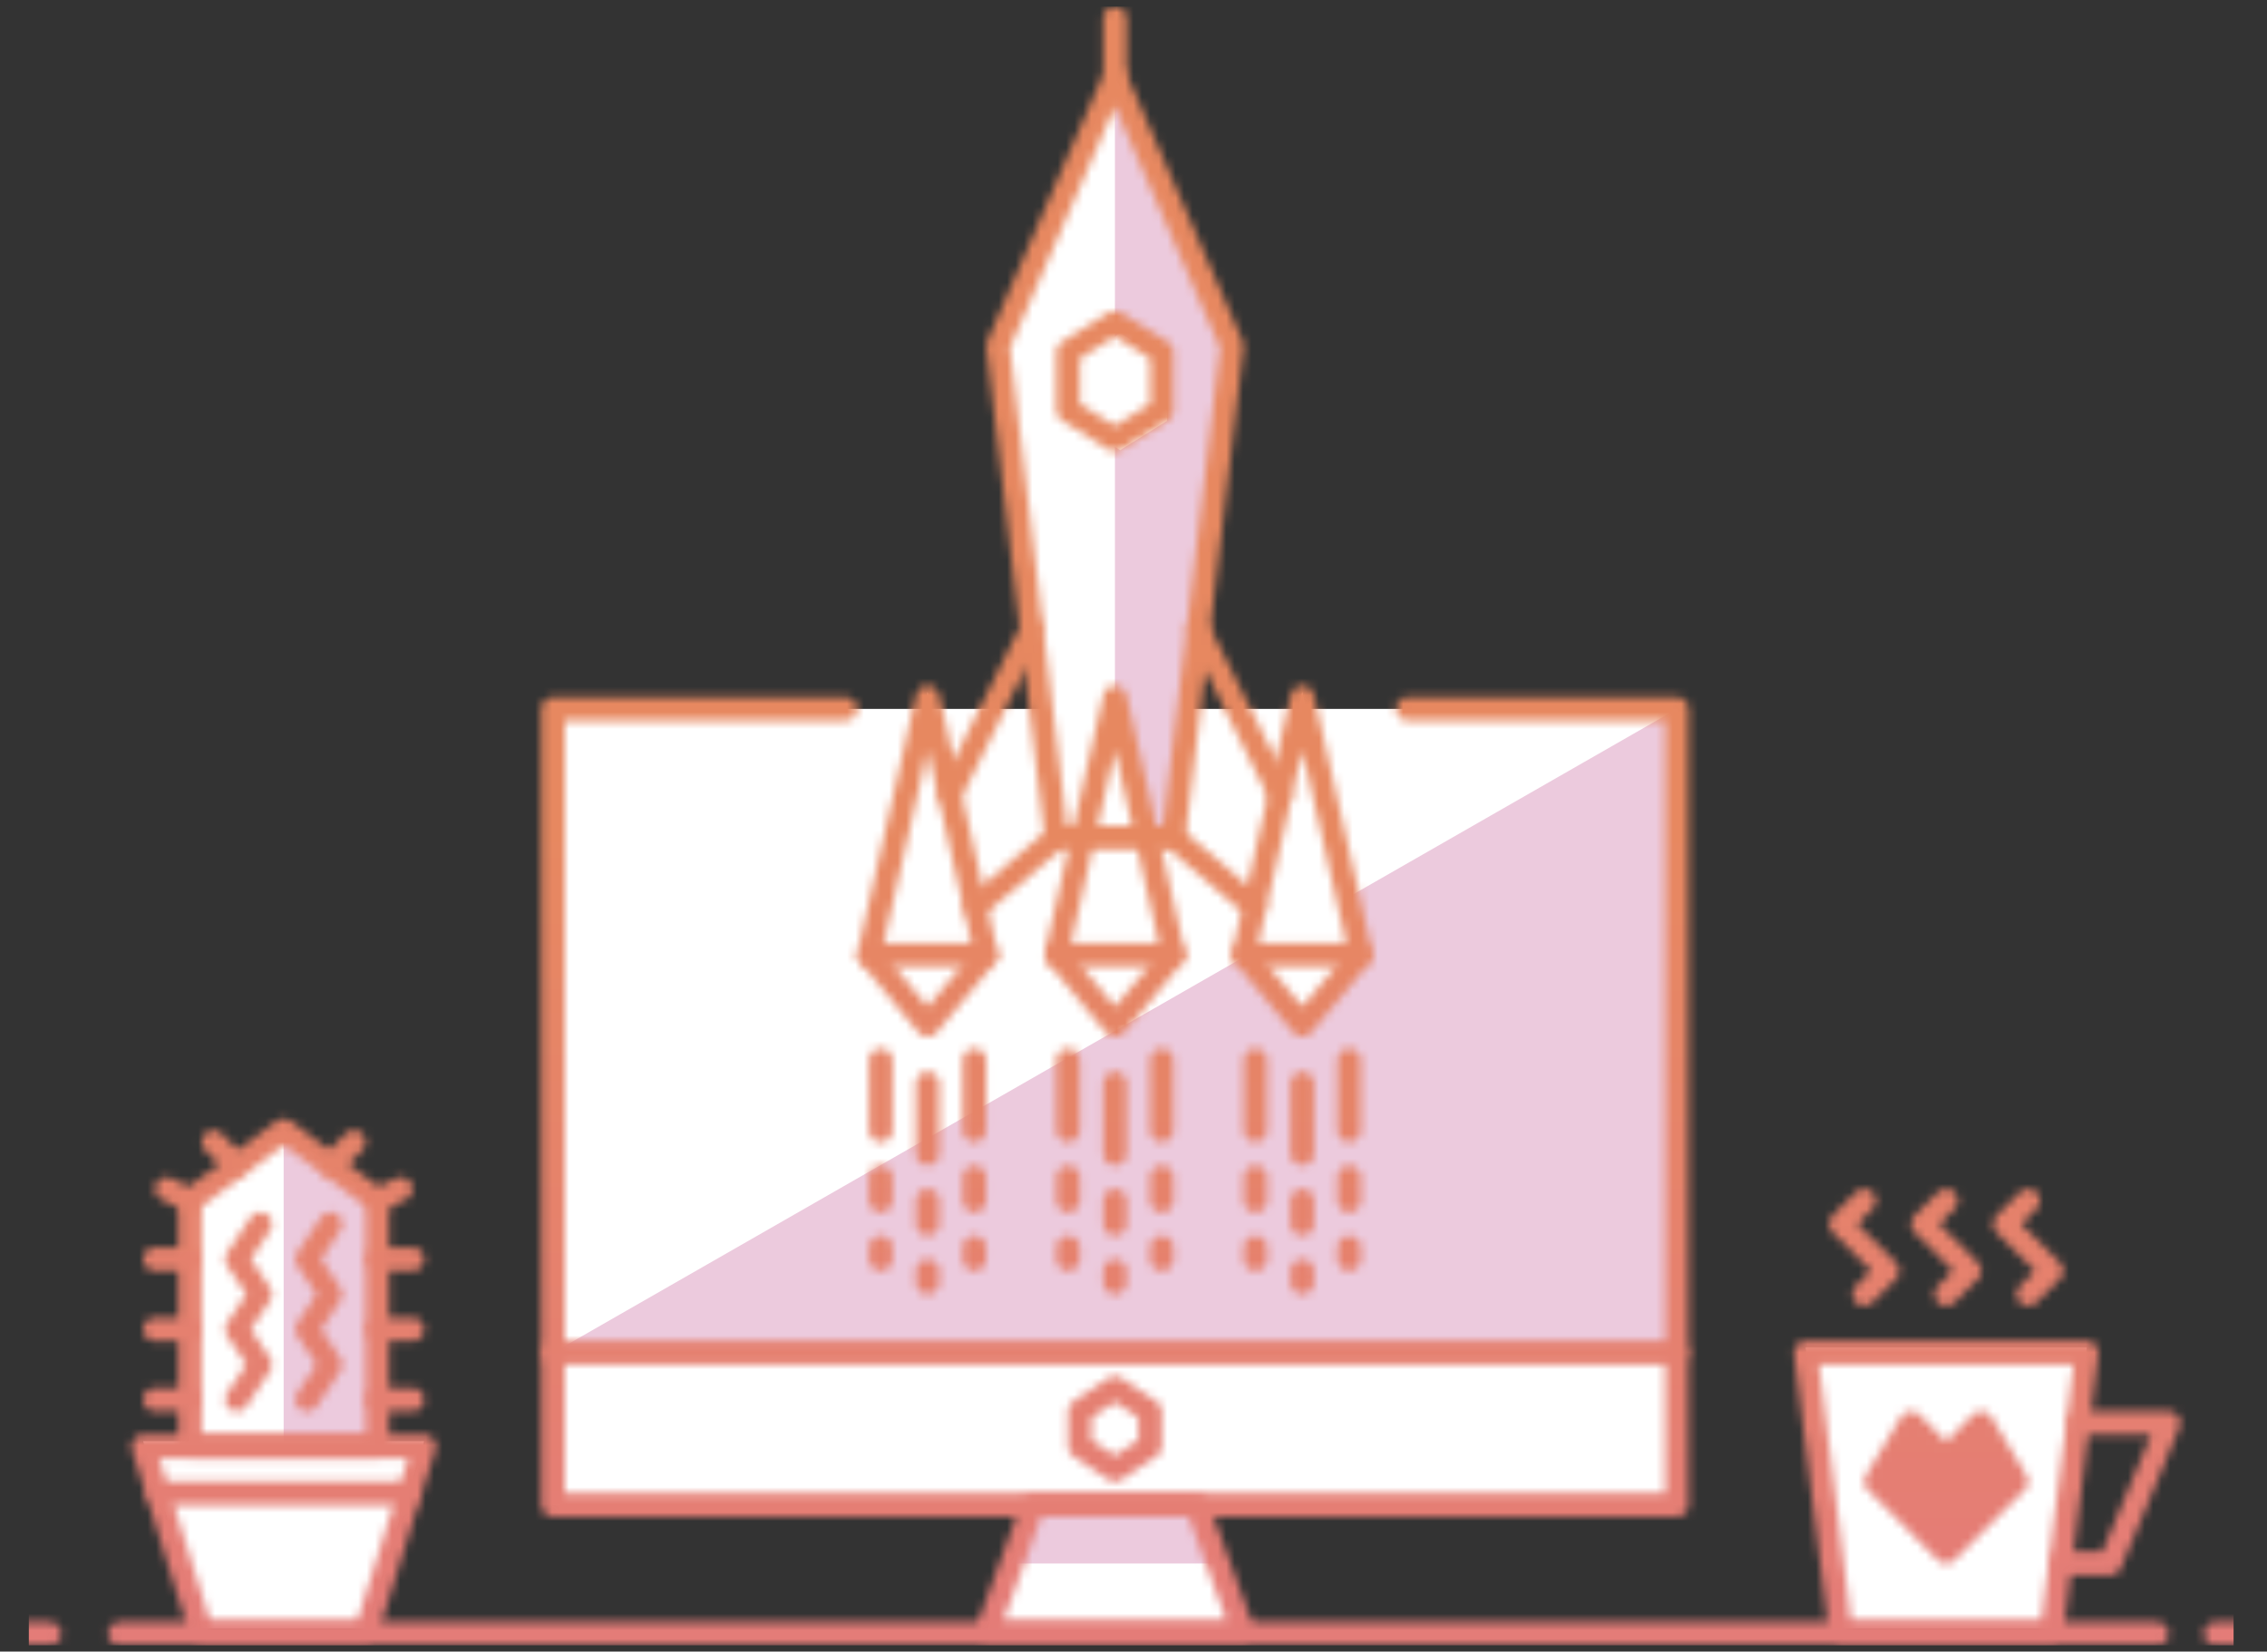<svg width="269" height="196" viewBox="0 0 269 196" fill="none" xmlns="http://www.w3.org/2000/svg">
<rect x="0" y="0" width="269" height="196" fill="#333333" stroke="none"/>
<g clip-path="url(#clip0)">
<path d="M44.773 171.653H22.544V142.478L33.658 134.142L44.773 142.478V171.653Z" fill="white"/>
<path d="M147.58 193.882L142.023 178.6H122.573L117.016 193.882H147.58Z" fill="white"/>
<path d="M167.03 84.127H198.984V178.599H65.612V84.127H100.344" fill="white"/>
<path d="M125.352 99.41L118.405 41.059L132.298 9.106L146.191 41.059L139.245 99.41H125.352Z" fill="white"/>
<path d="M33.658 134.142L44.773 142.478V171.653H33.658V134.142Z" fill="#ECCADD"/>
<path d="M144.524 185.546L142.023 178.6H122.573L120.072 185.546H144.524Z" fill="#ECCADD"/>
<path d="M132.298 9.106L146.191 41.059L139.244 99.41H132.298V9.106Z" fill="#ECCADD"/>
<path d="M198.984 84.127V160.538H65.612L198.984 84.127Z" fill="#ECCADD"/>
<path d="M117.016 112.681L110.069 121.017L103.123 112.681L110.069 82.117L117.016 112.681Z" fill="white"/>
<path d="M139.244 112.681L132.298 121.017L125.352 112.681L132.298 82.117L139.244 112.681Z" fill="white"/>
<path d="M161.473 112.681L154.527 121.017L147.58 112.681L154.527 82.117L161.473 112.681Z" fill="white"/>
<path d="M43.383 193.26H23.933L16.987 171.031H50.33L43.383 193.26Z" fill="white"/>
<path d="M138.477 49.943L132.919 53.417L127.362 49.943V42.997L132.919 39.524L138.477 42.997V49.943Z" fill="white"/>
<path d="M243.441 193.26H218.434L214.266 159.917H247.609L243.441 193.26Z" fill="white"/>
<mask id="mask0" mask-type="alpha" maskUnits="userSpaceOnUse" x="0" y="0" width="269" height="196">
<path d="M43.383 193.882H23.933L16.987 171.653H50.33L43.383 193.882Z" stroke="#555555" stroke-width="2.779" stroke-miterlimit="10" stroke-linejoin="round"/>
<path d="M243.441 193.882H218.434L214.266 160.539H247.609L243.441 193.882Z" stroke="#555555" stroke-width="2.779" stroke-miterlimit="10" stroke-linejoin="round"/>
<path d="M221.213 153.592L223.991 150.814L218.434 145.256L221.213 142.478" stroke="#555555" stroke-width="2.779" stroke-miterlimit="10" stroke-linecap="round" stroke-linejoin="round"/>
<path d="M230.938 153.592L233.716 150.814L228.159 145.256L230.938 142.478" stroke="#555555" stroke-width="2.779" stroke-miterlimit="10" stroke-linecap="round" stroke-linejoin="round"/>
<path d="M240.663 153.592L243.441 150.814L237.884 145.256L240.663 142.478" stroke="#555555" stroke-width="2.779" stroke-miterlimit="10" stroke-linecap="round" stroke-linejoin="round"/>
<path d="M136.466 171.653L132.298 174.432L128.13 171.653V167.485L132.298 164.707L136.466 167.485V171.653Z" stroke="#555555" stroke-width="2.779" stroke-miterlimit="10" stroke-linejoin="round"/>
<path d="M147.58 193.882L142.023 178.6H122.573L117.016 193.882H147.58Z" stroke="#555555" stroke-width="2.779" stroke-miterlimit="10" stroke-linecap="round" stroke-linejoin="round"/>
<path d="M44.773 171.653H22.544V142.478L33.658 134.142L44.773 142.478V171.653Z" stroke="#555555" stroke-width="2.779" stroke-miterlimit="10" stroke-linecap="round" stroke-linejoin="round"/>
<path d="M22.544 149.424H18.376" stroke="#555555" stroke-width="2.779" stroke-miterlimit="10" stroke-linecap="round" stroke-linejoin="round"/>
<path d="M22.544 142.478L19.765 141.089" stroke="#555555" stroke-width="2.779" stroke-miterlimit="10" stroke-linecap="round" stroke-linejoin="round"/>
<path d="M22.544 157.76H18.376" stroke="#555555" stroke-width="2.779" stroke-miterlimit="10" stroke-linecap="round" stroke-linejoin="round"/>
<path d="M22.544 166.096H18.376" stroke="#555555" stroke-width="2.779" stroke-miterlimit="10" stroke-linecap="round" stroke-linejoin="round"/>
<path d="M44.773 149.424H48.941" stroke="#555555" stroke-width="2.779" stroke-miterlimit="10" stroke-linecap="round" stroke-linejoin="round"/>
<path d="M44.773 157.76H48.941" stroke="#555555" stroke-width="2.779" stroke-miterlimit="10" stroke-linecap="round" stroke-linejoin="round"/>
<path d="M44.773 166.096H48.941" stroke="#555555" stroke-width="2.779" stroke-miterlimit="10" stroke-linecap="round" stroke-linejoin="round"/>
<path d="M28.101 138.31L25.323 135.531" stroke="#555555" stroke-width="2.779" stroke-miterlimit="10" stroke-linecap="round" stroke-linejoin="round"/>
<path d="M44.773 142.478L47.551 141.089" stroke="#555555" stroke-width="2.779" stroke-miterlimit="10" stroke-linecap="round" stroke-linejoin="round"/>
<path d="M39.215 138.31L41.994 135.531" stroke="#555555" stroke-width="2.779" stroke-miterlimit="10" stroke-linecap="round" stroke-linejoin="round"/>
<path d="M18.793 177.21H48.663" stroke="#555555" stroke-width="2.779" stroke-miterlimit="10" stroke-linecap="round" stroke-linejoin="round"/>
<path d="M28.101 166.096L30.88 161.928L28.101 157.76L30.88 153.592L28.101 149.424L30.88 145.256" stroke="#555555" stroke-width="2.779" stroke-miterlimit="10" stroke-linecap="round" stroke-linejoin="round"/>
<path d="M36.437 166.096L39.215 161.928L36.437 157.76L39.215 153.592L36.437 149.424L39.215 145.256" stroke="#555555" stroke-width="2.779" stroke-miterlimit="10" stroke-linecap="round" stroke-linejoin="round"/>
<path d="M14.208 193.882H255.945" stroke="#555555" stroke-width="2.779" stroke-miterlimit="10" stroke-linecap="round" stroke-linejoin="round"/>
<path d="M262.891 193.882H267.059" stroke="#555555" stroke-width="2.779" stroke-miterlimit="10" stroke-linecap="round" stroke-linejoin="round"/>
<path d="M1.705 193.882H5.872" stroke="#555555" stroke-width="2.779" stroke-miterlimit="10" stroke-linecap="round" stroke-linejoin="round"/>
<path d="M137.855 48.701L132.298 52.174L126.741 48.701V41.754L132.298 38.281L137.855 41.754V48.701Z" stroke="#555555" stroke-width="2.779" stroke-miterlimit="10" stroke-linejoin="round"/>
<path d="M125.352 99.41L118.405 41.059L132.298 9.106L146.191 41.059L139.245 99.41H125.352Z" stroke="#555555" stroke-width="2.779" stroke-miterlimit="10" stroke-linecap="round" stroke-linejoin="round"/>
<path d="M117.016 113.303L110.069 121.638L103.123 113.303L110.069 82.738L117.016 113.303Z" stroke="#555555" stroke-width="2.779" stroke-miterlimit="10" stroke-linecap="round" stroke-linejoin="round"/>
<path d="M139.245 113.303L132.298 121.638L125.352 113.303L132.298 82.738L139.245 113.303Z" stroke="#555555" stroke-width="2.779" stroke-miterlimit="10" stroke-linecap="round" stroke-linejoin="round"/>
<path d="M161.473 113.303L154.527 121.638L147.58 113.303L154.527 82.738L161.473 113.303Z" stroke="#555555" stroke-width="2.779" stroke-miterlimit="10" stroke-linecap="round" stroke-linejoin="round"/>
<path d="M112.709 94.269L122.434 74.68" stroke="#555555" stroke-width="2.779" stroke-miterlimit="10" stroke-linecap="round" stroke-linejoin="round"/>
<path d="M115.765 107.606L125.351 99.41" stroke="#555555" stroke-width="2.779" stroke-miterlimit="10" stroke-linecap="round" stroke-linejoin="round"/>
<path d="M151.887 94.269L142.162 74.68" stroke="#555555" stroke-width="2.779" stroke-miterlimit="10" stroke-linecap="round" stroke-linejoin="round"/>
<path d="M148.831 107.606L139.244 99.41" stroke="#555555" stroke-width="2.779" stroke-miterlimit="10" stroke-linecap="round" stroke-linejoin="round"/>
<path d="M132.298 9.106V2.159" stroke="#555555" stroke-width="2.779" stroke-miterlimit="10" stroke-linecap="round" stroke-linejoin="round"/>
<path d="M103.123 113.303H117.016" stroke="#555555" stroke-width="2.779" stroke-miterlimit="10" stroke-linecap="round" stroke-linejoin="round"/>
<path d="M125.352 113.303H139.245" stroke="#555555" stroke-width="2.779" stroke-miterlimit="10" stroke-linecap="round" stroke-linejoin="round"/>
<path d="M147.58 113.303H161.473" stroke="#555555" stroke-width="2.779" stroke-miterlimit="10" stroke-linecap="round" stroke-linejoin="round"/>
<path d="M230.938 184.157L239.274 175.821L235.106 168.875L230.938 173.042L226.77 168.875L222.602 175.821L230.938 184.157Z" fill="#FFE8CC" stroke="#555555" stroke-width="2.779" stroke-miterlimit="10" stroke-linejoin="round"/>
<path d="M246.637 168.875H257.334L250.388 185.546H244.553" stroke="#555555" stroke-width="2.779" stroke-miterlimit="10" stroke-linecap="round" stroke-linejoin="round"/>
<path d="M132.298 128.585V136.921" stroke="#555555" stroke-width="2.779" stroke-miterlimit="10" stroke-linecap="round" stroke-linejoin="round"/>
<path d="M132.298 142.478V145.257" stroke="#555555" stroke-width="2.779" stroke-miterlimit="10" stroke-linecap="round" stroke-linejoin="round"/>
<path d="M137.855 125.806V134.142" stroke="#555555" stroke-width="2.779" stroke-miterlimit="10" stroke-linecap="round" stroke-linejoin="round"/>
<path d="M137.855 139.699V142.478" stroke="#555555" stroke-width="2.779" stroke-miterlimit="10" stroke-linecap="round" stroke-linejoin="round"/>
<path d="M126.741 125.807V134.142" stroke="#555555" stroke-width="2.779" stroke-miterlimit="10" stroke-linecap="round" stroke-linejoin="round"/>
<path d="M126.741 139.699V142.478" stroke="#555555" stroke-width="2.779" stroke-miterlimit="10" stroke-linecap="round" stroke-linejoin="round"/>
<path d="M132.298 150.814V152.203" stroke="#555555" stroke-width="2.779" stroke-miterlimit="10" stroke-linecap="round" stroke-linejoin="round"/>
<path d="M137.855 148.035V149.424" stroke="#555555" stroke-width="2.779" stroke-miterlimit="10" stroke-linecap="round" stroke-linejoin="round"/>
<path d="M126.741 148.035V149.424" stroke="#555555" stroke-width="2.779" stroke-miterlimit="10" stroke-linecap="round" stroke-linejoin="round"/>
<path d="M110.069 128.585V136.921" stroke="#555555" stroke-width="2.779" stroke-miterlimit="10" stroke-linecap="round" stroke-linejoin="round"/>
<path d="M110.069 142.478V145.257" stroke="#555555" stroke-width="2.779" stroke-miterlimit="10" stroke-linecap="round" stroke-linejoin="round"/>
<path d="M115.626 125.806V134.142" stroke="#555555" stroke-width="2.779" stroke-miterlimit="10" stroke-linecap="round" stroke-linejoin="round"/>
<path d="M115.626 139.699V142.478" stroke="#555555" stroke-width="2.779" stroke-miterlimit="10" stroke-linecap="round" stroke-linejoin="round"/>
<path d="M104.512 125.807V134.142" stroke="#555555" stroke-width="2.779" stroke-miterlimit="10" stroke-linecap="round" stroke-linejoin="round"/>
<path d="M104.512 139.699V142.478" stroke="#555555" stroke-width="2.779" stroke-miterlimit="10" stroke-linecap="round" stroke-linejoin="round"/>
<path d="M110.069 150.814V152.203" stroke="#555555" stroke-width="2.779" stroke-miterlimit="10" stroke-linecap="round" stroke-linejoin="round"/>
<path d="M115.626 148.035V149.424" stroke="#555555" stroke-width="2.779" stroke-miterlimit="10" stroke-linecap="round" stroke-linejoin="round"/>
<path d="M104.512 148.035V149.424" stroke="#555555" stroke-width="2.779" stroke-miterlimit="10" stroke-linecap="round" stroke-linejoin="round"/>
<path d="M154.527 128.585V136.921" stroke="#555555" stroke-width="2.779" stroke-miterlimit="10" stroke-linecap="round" stroke-linejoin="round"/>
<path d="M154.527 142.478V145.257" stroke="#555555" stroke-width="2.779" stroke-miterlimit="10" stroke-linecap="round" stroke-linejoin="round"/>
<path d="M160.084 125.806V134.142" stroke="#555555" stroke-width="2.779" stroke-miterlimit="10" stroke-linecap="round" stroke-linejoin="round"/>
<path d="M160.084 139.699V142.478" stroke="#555555" stroke-width="2.779" stroke-miterlimit="10" stroke-linecap="round" stroke-linejoin="round"/>
<path d="M148.969 125.807V134.142" stroke="#555555" stroke-width="2.779" stroke-miterlimit="10" stroke-linecap="round" stroke-linejoin="round"/>
<path d="M148.969 139.699V142.478" stroke="#555555" stroke-width="2.779" stroke-miterlimit="10" stroke-linecap="round" stroke-linejoin="round"/>
<path d="M154.527 150.814V152.203" stroke="#555555" stroke-width="2.779" stroke-miterlimit="10" stroke-linecap="round" stroke-linejoin="round"/>
<path d="M160.084 148.035V149.424" stroke="#555555" stroke-width="2.779" stroke-miterlimit="10" stroke-linecap="round" stroke-linejoin="round"/>
<path d="M148.969 148.035V149.424" stroke="#555555" stroke-width="2.779" stroke-miterlimit="10" stroke-linecap="round" stroke-linejoin="round"/>
<path d="M167.03 84.127H198.984V178.599H65.612V84.127H100.344" stroke="#555555" stroke-width="2.779" stroke-miterlimit="10" stroke-linecap="round" stroke-linejoin="round"/>
<path d="M65.612 160.539H198.984" stroke="#555555" stroke-width="2.779" stroke-miterlimit="10" stroke-linecap="round" stroke-linejoin="round"/>
</mask>
<g mask="url(#mask0)">
<rect x="3.422" y="-11.658" width="261.613" height="219.979" fill="url(#paint0_linear)"/>
</g>
</g>
<defs>
<linearGradient id="paint0_linear" x1="134.636" y1="97.997" x2="134.362" y2="316.638" gradientUnits="userSpaceOnUse">
<stop stop-color="#E78860"/>
<stop offset="1" stop-color="#E16C96"/>
</linearGradient>
<clipPath id="clip0">
<rect width="268.133" height="194.501" fill="white" transform="translate(0.315 0.77)"/>
</clipPath>
</defs>
</svg>
